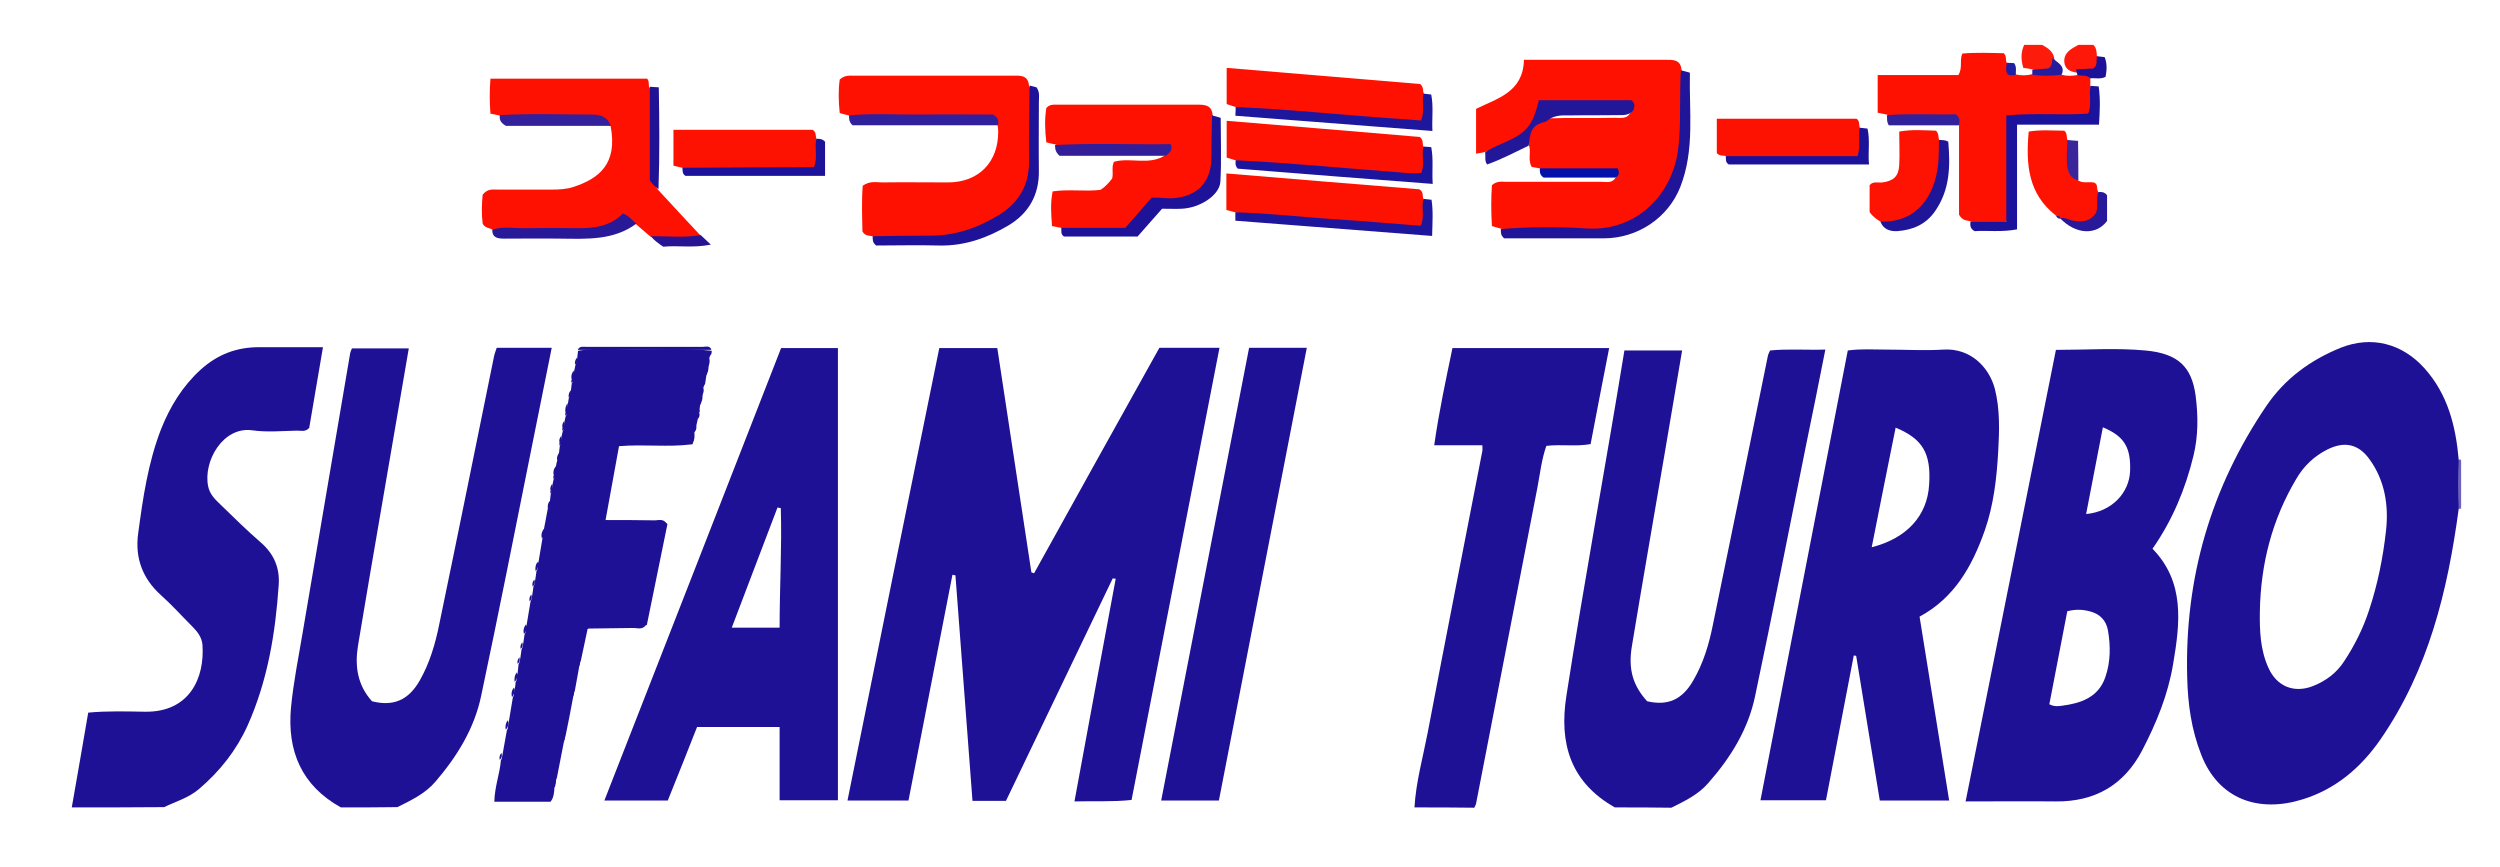 <?xml version="1.0" encoding="utf-8"?>
<!-- Generator: Adobe Illustrator 21.1.0, SVG Export Plug-In . SVG Version: 6.00 Build 0)  -->
<svg version="1.1" id="Layer_1" xmlns="http://www.w3.org/2000/svg" xmlns:xlink="http://www.w3.org/1999/xlink" x="0px" y="0px"
	 viewBox="0 0 836 290" style="enable-background:new 0 0 836 290;" xml:space="preserve">
<style type="text/css">
	.st0{fill:#1E1196;}
	.st1{fill:#FD1B0C;}
	.st2{fill:#FD1809;}
	.st3{fill:#6B63BA;}
	.st4{fill:#FE1100;}
	.st5{fill:#FE1101;}
	.st6{fill:#FD1101;}
	.st7{fill:#FD1201;}
	.st8{fill:#FD1202;}
	.st9{fill:#FE1201;}
	.st10{fill:#201498;}
	.st11{fill:#1E1298;}
	.st12{fill:#1B139B;}
	.st13{fill:#1D1298;}
	.st14{fill:#1D179D;}
	.st15{fill:#1D159C;}
	.st16{fill:#1B159D;}
	.st17{fill:#231799;}
	.st18{fill:#30209B;}
	.st19{fill:#281999;}
	.st20{fill:#1C139A;}
	.st21{fill:#1C1299;}
	.st22{fill:#1F1599;}
	.st23{fill:#311E98;}
	.st24{fill:#32219B;}
	.st25{fill:#211195;}
	.st26{fill:#31229C;}
	.st27{fill:#0311AA;}
	.st28{fill:#271999;}
	.st29{fill:#281392;}
	.st30{fill:#39269A;}
	.st31{fill:#1C1198;}
	.st32{fill:#251C9E;}
	.st33{fill:#201EA3;}
</style>
<g>
	<path class="st0" d="M114,270c-13.2-7.3-18-18.9-16.7-33.3c0.8-8.4,2.5-16.8,3.9-25.1c5.3-31.2,10.6-62.3,15.9-93.5
		c0.1-0.5,0.3-0.9,0.6-1.6c6.2,0,12.5,0,19,0c-3.1,18.2-6.2,36.2-9.3,54.2c-2.6,15.1-5.2,30.2-7.7,45.3c-1.1,6.9-0.1,13.2,4.7,18.5
		c7.1,1.8,12.2-0.3,16-7c3.3-5.8,5.2-12.3,6.5-18.8c6.2-29.8,12.2-59.6,18.3-89.5c0.2-1,0.6-1.9,0.9-2.9c6.1,0,12.1,0,18.4,0
		c-2.2,11.1-4.4,22-6.6,32.8c-5.6,27.9-11.1,55.8-17,83.6c-2.3,11-8.1,20.3-15.3,28.7c-3.4,4-8.1,6.2-12.7,8.5
		C126.7,270,120.3,270,114,270z"/>
	<path class="st0" d="M540,270c-14.8-8.4-18.7-21.3-16.2-37.3c6-38.5,13.1-76.8,19.4-115.5c6.4,0,12.6,0,19.3,0
		c-2,11.9-4,23.6-6,35.4c-3.6,21.2-7.3,42.3-10.8,63.5c-1.3,7.8,0.4,13.2,5.1,18.4c6.9,1.6,11.7-0.5,15.4-6.9
		c3.4-5.8,5.3-12.2,6.6-18.7c6.2-30,12.3-60,18.4-90c0.1-0.5,0.4-0.9,0.7-1.7c6-0.6,12-0.1,18.5-0.3c-2.2,11.1-4.3,21.6-6.5,32.2
		c-5.6,27.9-11.1,55.8-17,83.7c-2.3,11.1-8.2,20.6-15.7,29.1c-3.4,3.9-7.9,6-12.3,8.2C552.7,270,546.3,270,540,270z"/>
	<path class="st0" d="M24,270c1.8-10.5,3.7-20.9,5.5-31.7c6.4-0.6,12.7-0.4,19-0.3c14.9,0.2,20-11.3,19.2-22.4
		c-0.2-2.4-1.6-4.3-3.3-6c-3.5-3.5-6.9-7.3-10.6-10.6c-6.2-5.6-8.7-12.5-7.6-20.6c1.6-11.9,3.3-23.7,7.7-35
		c3-7.5,7.1-14.2,13.1-19.7c5.6-5.1,12-7.6,19.5-7.6c7,0,13.9,0,21.5,0c-1.6,9.4-3.1,18.3-4.6,27c-1.3,1.4-2.7,0.9-4,0.9
		c-5,0.1-10.1,0.6-15-0.1c-9.8-1.4-16.5,10.3-14.8,18.7c0.5,2.6,2.3,4.4,4.1,6.1c4.4,4.3,8.8,8.6,13.5,12.7c4.4,3.8,6.4,8.5,6,14.2
		c-1.1,16.2-3.7,32-10.4,47c-3.8,8.4-9.3,15.3-16.2,21.2c-3.5,3-7.8,4.2-11.7,6.1C44.7,270,34.3,270,24,270z"/>
	<path class="st0" d="M473,270c0.5-8.5,2.8-16.6,4.4-24.9c6-31.5,12.2-62.9,18.3-94.3c0.1-0.5,0-0.9,0-1.9c-5.2,0-10.3,0-16.1,0
		c1.6-11.3,3.9-21.9,6.1-32.5c17.6,0,34.9,0,52.4,0c-2.1,10.9-4.2,21.4-6.2,32.1c-4.9,0.9-9.8,0-14.8,0.6c-1.6,4.5-2.1,9.3-3,14
		c-6.9,35.2-13.6,70.4-20.5,105.6c-0.1,0.5-0.4,0.9-0.6,1.4C486.3,270,479.7,270,473,270z"/>
	<path class="st1" d="M679.6,23.2c-1-0.2-1.9-0.4-3-0.5c-0.8-2.7-0.9-5.2,0.3-7.7c2,0,4,0,6,0c2.1,1.2,4,2.4,4.1,5.1
		C685.6,24.6,684.7,24.9,679.6,23.2z"/>
	<path class="st2" d="M700,15c1.1,1,1.1,2.4,1.2,3.7c0.7,1.4,1,2.7-0.1,4.2c-1.7,1.8-4.1,1.4-6.3,1.4c-2.3-0.2-4.3-1-4.5-3.6
		c-0.2-3.2,2.4-4.4,4.7-5.7C696.7,15,698.3,15,700,15z"/>
	<path class="st3" d="M823,170l-0.4,0.2l-0.4-0.1c-2.8-5.5-2.8-10.9,0-16.4c0.3-0.1,0.6-0.1,0.8,0.2C823,159.3,823,164.7,823,170z"
		/>
	<path class="st0" d="M372.1,193.4c-11.9,24.8-23.8,49.6-35.7,74.4c-3.8,0-7.3,0-11.2,0c-1.9-25.2-3.8-50.3-5.7-75.4
		c-0.3-0.1-0.7-0.1-1-0.2c-4.9,25.1-9.8,50.2-14.7,75.5c-6.7,0-13.3,0-20.4,0c10.2-50.5,20.4-100.9,30.7-151.3c6.6,0,12.9,0,19.4,0
		c3.8,25.1,7.6,50.1,11.4,75c0.3,0.1,0.6,0.2,0.9,0.3c13.9-25.1,27.9-50.3,41.9-75.4c6.7,0,13.2,0,20.1,0
		c-9.8,50.5-19.6,100.8-29.4,151.2c-6.4,0.7-12.5,0.3-19.1,0.5c4.6-25.1,9.2-49.8,13.8-74.5C372.7,193.5,372.4,193.5,372.1,193.4z"
		/>
	<path class="st0" d="M181.9,176.9c0.4-2.3,0.9-4.6,1.3-6.9c0.3-0.8,0.5-1.7,0.7-2.5c0.1-0.8,0.2-1.7,0.3-2.5c0.4-0.5,0.4-1,0.4-1.5
		c0-0.6,0.1-1.1,0.2-1.6c0.1-0.6,0.2-1.2,0.4-1.8c0.4-0.5,0.4-1.1,0.4-1.7c0-0.8-0.1-1.6,0.3-2.4c0.1-0.6,0.2-1.3,0.4-1.9
		c0.3-0.8,0.4-1.6,0.6-2.4c0.1-0.9,0.2-1.7,0.3-2.6c0.3-0.5,0.4-1,0.4-1.6c0-0.6,0.1-1.1,0.2-1.6c0.1-0.6,0.3-1.2,0.4-1.8
		c0.4-0.5,0.4-1,0.4-1.6c0-0.6,0.1-1.1,0.2-1.6c0.1-0.6,0.2-1.2,0.4-1.8c0.5-0.5,0.4-1.1,0.4-1.7c0-0.8,0-1.7,0.3-2.4
		c0.1-0.6,0.2-1.2,0.3-1.8c0.4-0.8,0.5-1.6,0.7-2.5c0.1-0.8,0.2-1.7,0.3-2.5c0.4-0.5,0.4-1.1,0.4-1.7c0-0.8-0.1-1.6,0.4-2.4
		c0.1-0.6,0.3-1.3,0.4-1.9c0.3-0.8,0.4-1.6,0.6-2.3c0.1-0.9,0.2-1.7,0.3-2.6c6.1-1.1,12.2-0.5,18.4-0.4c8.8,0,17.6-0.6,26.3,0.4
		c0,0.3,0,0.7-0.1,1c-0.3,0.4-0.7,0.9-0.7,1.5c0.2,0.9,0.1,1.7-0.2,2.5c-0.7,1-0.2,2.3-0.8,3.3c-0.1,0.9-0.3,1.8-0.4,2.7
		c-0.2,0.5-0.6,0.9-0.6,1.4c0.3,0.9,0,1.7-0.3,2.5c-0.7,1-0.2,2.3-0.8,3.3c-0.1,0.6-0.1,1.1-0.2,1.7c-0.4,0.4-0.4,1-0.4,1.5
		c0,0.6-0.1,1.1-0.2,1.6c-0.1,0.6-0.3,1.2-0.4,1.8c-0.4,0.8-0.5,1.7-0.7,2.5c0.1,1.2,0.1,2.4-0.5,3.5l-0.1,0.4l-0.4,0.1
		c-7.9,1-15.8-0.1-24.2,0.6c-1.5,8.2-3,16.4-4.5,24.7c5.1,1.3,10.3,0.2,15.5,0.6c1.7,0.1,3.6-0.7,5.2,0.7
		c-2.3,11.3-4.6,22.5-6.9,33.8c-4.8,1.1-9.7,0.2-14.6,0.6c-1.7,0.1-3.6-0.7-5.2,0.7c-0.8,3.6-1.5,7.2-2.3,10.8
		c-0.5,0.7-0.4,1.5-0.6,2.3c-0.5,2.6-0.9,5.1-1.4,7.7c-0.4,0.7-0.4,1.5-0.6,2.3c-0.8,4.3-1.6,8.5-2.5,12.8c-0.4,0.7-0.3,1.5-0.6,2.2
		c-0.8,3.9-1.5,7.9-2.3,11.8c-0.7,0.9-0.1,2.2-0.8,3.2c-0.1,1.6-0.2,3.3-1.3,4.7c-6.2,0-12.4,0-18.8,0c0.1-4.9,1.8-9.3,2.2-13.8
		c0.4-0.7,0.4-1.5,0.6-2.3c0.5-2.6,0.9-5.2,1.4-7.8c0.7-1,0.2-2.2,0.7-3.2c0.4-2.6,0.9-5.2,1.3-7.8c0.7-1,0.1-2.2,0.7-3.2
		c0.1-0.6,0.2-1.2,0.2-1.8c0.7-1,0.2-2.2,0.7-3.2c0.1-0.9,0.2-1.8,0.3-2.8c0.4-0.7,0.4-1.5,0.6-2.2c0.1-0.9,0.3-1.8,0.4-2.8
		c0.4-0.7,0.4-1.5,0.6-2.2c0.1-0.9,0.3-1.9,0.4-2.8c0.7-1,0.1-2.2,0.7-3.2c0.4-2.6,0.9-5.2,1.3-7.8c0.4-0.7,0.4-1.5,0.6-2.3
		c0.1-0.9,0.3-1.8,0.4-2.8c0.5-0.7,0.4-1.5,0.6-2.3c0.1-0.9,0.3-1.8,0.4-2.8c0.7-1,0.2-2.2,0.7-3.2c0.4-2.6,0.9-5.2,1.3-7.8
		C181.8,179.1,181.2,177.8,181.9,176.9z"/>
	<path class="st0" d="M417.7,116.3c6.9,0,12.8,0,19.3,0c-9.8,50.5-19.6,100.8-29.4,151.4c-6.3,0-12.6,0-19.3,0
		C398.1,217.2,407.9,166.8,417.7,116.3z"/>
	<path class="st4" d="M514.9,56.3c-0.9-0.2-1.9-0.3-2.7-0.5c-1.4-2.4-0.1-4.9-0.9-7.2c-1.8-4.3,0.4-7.5,6-9c7.4-0.3,14.8,0,22.2-0.2
		c2.1-0.1,4.8,0.8,5.9-2.2c0.2-2.1-1.3-2.6-2.8-2.7c-8.6-0.3-17.2-0.5-26.1,0.1c-3.7,9.2-9.9,15-19.8,16.2c-0.9,0.2-1.9,0.4-3.1,0.6
		c0-5,0-9.9,0-15c7.1-3.5,15.8-5.6,16-16.4c2.9,0,5.3,0,7.8,0c13.1,0,26.3,0,39.4,0c2.6,0,5.2-0.2,5.5,3.4
		c2.5,10.2,1.7,20.3-0.4,30.5c-2.2,10.9-9,17.8-18.9,22.1c-1.7,0.7-3.4,1.2-5.3,1.3c-10.8,0.2-21.6,0.1-32.3,0
		c-1.2,0-2.3-0.4-3.4-0.8c-0.9-0.3-1.9-0.5-3.1-0.9c-0.3-4.7-0.3-9.4,0-13.7c1.8-1.5,3.4-1.1,4.8-1.1c10.6,0,21.2,0,31.8,0
		c1.7,0,3.7,0.6,4.8-1.5c-0.3-2.5-2.3-1.9-3.8-2c-5.1-0.1-10.2,0-15.3-0.1C518.9,57.4,516.8,57.6,514.9,56.3z"/>
	<path class="st4" d="M291.8,79c-1.1-0.3-2.4,0.1-3.4-1.6c-0.1-5-0.3-10.4,0.1-15.3c2.5-1.7,4.5-1.1,6.5-1.1c7.3-0.1,14.6,0,22,0
		c10.3,0,16.9-6.8,16.8-17.1c0-0.7-0.1-1.3-0.2-2c-2.2-2.8-5.4-2.2-8.3-2.3c-11.6-0.1-23.2,0-34.7,0c-2.3,0-4.7,0.1-6.8-1
		c-0.9-0.2-1.9-0.5-3-0.8c-0.4-3.9-0.5-7.6,0-11.2c1.6-1.5,3.3-1.3,4.9-1.3c17.6,0,35.3,0,52.9,0c2.5,0,5.2-0.3,5.5,3.4
		c1.4,2.1,1.2,4.4,1.2,6.7c0,5.8-0.2,11.6,0,17.4c0.4,9.8-4.4,16.5-12.3,21.2c-12.2,7.3-25.7,7-39.2,6
		C293.2,80.1,292.5,79.5,291.8,79z"/>
	<path class="st4" d="M164.6,76.8c-0.9-0.7-2.3-0.4-3.2-2c-0.4-3.2-0.3-6.7,0-9.7c1.7-2.1,3.4-1.7,5.1-1.7c6,0,12,0,17.9,0
		c2.5,0,5-0.1,7.4-0.9c8.5-2.8,14.8-7.7,12.4-20.3c-3.2-2-6.8-2.6-10.5-2.6c-6.8,0-13.6,0-20.4,0c-2.1,0-4.3,0.2-6.3-1
		c-0.9-0.2-1.9-0.4-3-0.6c-0.3-3.9-0.3-7.7,0-11.7c17.7,0,35.1,0,52.4,0c0.8,0.9,0.4,2,0.7,2.9c1.4,1.9,1.2,4.1,1.2,6.2
		c0,7.1,0,14.3,0,21.4c0,2.4,0.1,4.7,1.7,6.6c4.7,5.1,9.4,10.2,14.2,15.3c-5.5,3.3-11.1,2.3-16.7,0.4c-1.6-1.4-3.3-2.8-4.9-4.2
		c-2.8-1-5.5-0.9-8.1,0.7c-1.4,0.9-3.1,1.5-4.7,1.5C188.1,77.5,176.3,78,164.6,76.8z"/>
	<path class="st4" d="M689.4,25c1.8,0.5,3.5,0.4,5.3,0.1c1.9-1.5,3.4-1.1,4.3,1.1c0,0.8,0,1.7,0,2.5c2.1,3.1,1.7,6.2,0.1,9.6
		c-8.2,2.8-16.8-0.1-24.9,1.8c-2.1,1.8-1.8,4-1.8,6.1c0,7.1,0,14.3,0,21.4c0,2.2,0.1,4.3-1.6,6.6c-3.8,1.5-7.9,1.9-12-0.2
		c-1-0.4-2.4,0-3.7-2.2c0-9.4,0-19.8,0-30.1c-2.2-2.5-5.2-2.2-8.2-2.4c-5.3-0.3-10.8,1-16-1c-0.9-0.2-1.9-0.4-3-0.6
		c0-4.1,0-8,0-12.6c9.2,0,18.2,0,27,0c1.5-2.6,0.3-4.9,1.3-7.2c4.6-0.4,9.4-0.2,13.9-0.1c1,1.1,0.5,2.2,0.9,3.1c1.2,1.2,1.6,3,3.1,4
		c1.8,0.4,3.7,0.4,5.5-0.1C682.9,23.8,686.2,23.1,689.4,25z"/>
	<path class="st4" d="M354.9,76.2c-1-0.2-1.9-0.4-3.1-0.6c-0.3-3.9-0.6-7.6,0.2-11.6c5.4-0.8,10.7,0.1,16-0.5c1.6-1,2.8-2.4,3.9-3.8
		c0.5-1.9-0.3-3.7,0.6-5.6c5.6-1.6,11.9,1.4,17.3-2.3c-0.7-3-3.2-2.5-5.2-2.5c-8.3-0.1-16.6,0-24.9,0c-2.3,0-4.7,0.2-6.8-1
		c-1-0.2-1.9-0.4-3-0.7c-0.5-4-0.6-7.9,0-11.5c1.2-1.3,2.5-1.1,3.6-1.1c15.7,0,31.3,0,47,0c2.5,0,4.7,0.2,5,3.4
		c2.2,6.5,1.8,13.2,0.5,19.6c-1.2,5.9-6.6,8.5-12.1,8.8c-5.3,0.4-9.2,2.3-12.4,6.2c-2.7,3.1-6.1,4.5-10.2,4.1
		C365.7,77,360.1,78.6,354.9,76.2z"/>
	<path class="st5" d="M413.2,53.6c-0.9-0.3-1.9-0.5-3-0.9c0-3.9,0-7.8,0-12.3c21.8,1.8,43.5,3.6,64.6,5.4c1.4,1.2,0.7,2.3,1.2,3.2
		c1.9,4.1,1.9,4.4,0.2,8.9c-1.7,1.6-4,1.8-6.1,1.5c-10.5-1.4-21.1-1.7-31.6-2.6c-5.9-0.5-11.8-1.5-17.8-1.3
		C418,55.6,415.4,55.5,413.2,53.6z"/>
	<path class="st6" d="M413.1,71c-0.9-0.2-1.9-0.5-3-0.8c0-4,0-7.9,0-12.2c21.8,1.8,43.2,3.6,64.5,5.3c1.5,0.8,1,2.2,1.4,3.3
		c2.1,3.3,2.1,6.5-0.7,9.6c-8.8,1.1-17.5-0.7-26.3-1.1c-7.1-0.3-14.2-1.2-21.3-1.6C422.8,73.1,417.8,73.2,413.1,71z"/>
	<path class="st5" d="M413.2,35.8c-0.9-0.3-1.9-0.6-3-1c0-3.8,0-7.7,0-12.1c21.9,1.8,43.5,3.6,64.7,5.4c1.3,1.1,0.8,2.2,1.2,3.1
		c2,4,2,4.4,0.2,8.8c-1.8,1.5-4,1.6-6.1,1.4c-9.7-1-19.5-1.4-29.2-2.3c-7.2-0.7-14.5-0.9-21.7-1.6C417,37.3,414.8,37.7,413.2,35.8z"
		/>
	<path class="st7" d="M228.2,56.1c-0.9-0.2-1.9-0.4-3-0.7c0-4,0-7.9,0-12c15.7,0,31.1,0,46.5,0c1.3,0.7,1,2,1.3,3.1
		c2.4,3,1.6,6.2,0.5,9.1c-1.6,1.7-3.4,1.9-5.2,1.9c-11.8,0-23.6,0-35.4,0C231.2,57.5,229.6,57.4,228.2,56.1z"/>
	<path class="st8" d="M577.1,52.2c-0.9-0.3-2,0.1-3-1c0-3.5,0-7.3,0-11.5c15.5,0,31.1,0,46.7,0c1.1,0.6,0.8,2,1.1,3
		c2.1,3,2,6.1,0.4,9.1c-1.7,1.5-3.5,1.7-5.3,1.7c-11.7,0-23.5,0-35.2,0C580.1,53.5,578.5,53.4,577.1,52.2z"/>
	<path class="st9" d="M628.8,74.1c-1.3-0.8-2.5-1.6-3.6-3.2c0-2.8,0-5.9,0-9c1.2-1.4,2.8-0.7,4.3-0.9c3.7-0.5,5.4-2,5.6-5.8
		c0.2-3.6,0-7.3,0-11.2c4.4-0.8,8.5-0.4,12.3-0.3c1,1,0.7,2.1,1,3c3.6,11.6-2.3,24.3-12.9,27.6C633.2,75.2,631,75.6,628.8,74.1z"/>
	<path class="st9" d="M687.4,72c-9.2-7.2-10-17.1-9-28c4.1-0.7,8.1-0.3,11.9-0.3c1.1,1,0.7,2.1,1,3c1.6,2.7,0.5,5.9,1.3,8.7
		c0.5,1.7,0.9,3.5,2.3,4.9c1.7,1.2,3.8,0.3,5.5,0.8c1.3,0.7,0.6,2.1,1.2,3c1.3,3.5,1.3,7.1-1.7,9.6c-3.7,3.1-7.5,1-11.1-0.7l0.1,0.1
		C688.6,72.5,688.1,72.1,687.4,72z"/>
	<path class="st10" d="M501.9,76.6c9.6-0.8,19.3-0.8,28.8-0.2c16.7,1,28.4-11.4,30.4-26c1-7.5,0.6-14.9,0.8-22.4
		c0-1.5,0.1-3,0.2-4.5c0.8,0.2,1.6,0.4,3,0.8c-0.3,12.8,1.7,25.7-3.2,38.2c-4.1,10.4-14.3,17.2-25.6,17.2c-11.3,0-22.5,0-33.3,0
		C501.7,78.6,501.9,77.6,501.9,76.6z"/>
	<path class="st11" d="M291.8,79c6.3-0.1,12.6-0.2,18.9-0.2c8.6,0.1,16.4-2.6,23.5-7c6.4-4,10-9.9,9.9-17.8
		c-0.1-8.4,0.1-16.9,0.2-25.4c0.8,0.2,1.6,0.4,2.3,0.6c1.2,1.6,0.8,3.4,0.8,5c0,7.7-0.1,15.3,0,23c0.1,8.1-3.5,14.2-10.2,18.2
		c-7.1,4.2-14.7,6.9-23.2,6.7c-7.1-0.2-14.3,0-21,0C291.6,81,291.9,80,291.8,79z"/>
	<path class="st12" d="M658.9,74.2c3.8,0,7.6,0,12,0c0-12.1,0-23.6,0-35.6c9.5-0.9,18.4,0,27.4-0.6c1.3-3.1,0.1-6.3,0.8-9.3
		c0.8,0.1,1.6,0.1,2.7,0.2c0.6,4.2,0.4,8.2,0.1,12.8c-9.1,0-18,0-27.4,0c0,12,0,23.4,0,35c-5.3,1-10,0.3-14.2,0.6
		C658.6,76.3,658.9,75.2,658.9,74.2z"/>
	<path class="st13" d="M354.9,76.2c7,0,14,0,21.4,0c2.9-3.3,5.9-6.7,8.8-10.1c2.7-0.1,4.9,0.3,7,0.2c8.3-0.5,13-5.5,13-13.7
		c0-4.7,0.1-9.3,0.2-14c0.8,0.2,1.6,0.4,2.9,0.8c0,7.1,0.3,14.2-0.1,21.3c-0.2,4.5-6.7,8.8-12.9,9.1c-2,0.1-4,0-6.6,0
		c-2.7,3.1-5.7,6.4-8.2,9.3c-8.9,0-16.9,0-24.6,0C354.6,78.3,355,77.2,354.9,76.2z"/>
	<path class="st14" d="M413.2,35.8c17.6,0.7,35,2.6,52.5,3.8c3.1,0.2,6.3,0.4,9.5,0.7c1.3-3.1,0.2-6.2,0.8-9
		c0.8,0.1,1.6,0.2,2.6,0.3c0.8,4,0.2,7.9,0.4,12.2c-22.2-1.7-43.9-3.4-65.9-5.1C413.2,37.4,413.2,36.6,413.2,35.8z"/>
	<path class="st15" d="M413.1,71c11.6,0.3,23.1,1.7,34.7,2.4c9.1,0.6,18.1,1.4,27.3,2.1c1.4-3.1,0.1-6.1,0.9-9
		c0.8,0.1,1.6,0.2,2.7,0.3c0.6,3.8,0.3,7.6,0.2,12.1c-22-1.7-43.8-3.4-65.8-5.1C413.1,72.7,413.1,71.9,413.1,71z"/>
	<path class="st16" d="M413.2,53.6c17.7,0.8,35.4,2.6,53.1,3.9c3,0.2,5.9,0.7,9,0.3c1.2-2.9,0-6,0.7-8.8c0.8,0.1,1.6,0.1,2.6,0.2
		c0.8,4,0.2,7.9,0.5,12.3c-22.3-1.7-44-3.4-65.2-5.1C412.9,55.3,413.2,54.4,413.2,53.6z"/>
	<path class="st17" d="M517.1,40.6c-4.4,1.1-5.4,2.5-5.9,8.1c-4.6,2.2-9.1,4.6-13.9,6.3c-1-1.3-0.4-2.7-0.7-4c1.7-1.3,3.7-2.1,5.7-3
		c8.2-3.5,10.2-5.8,12.3-14.5c10.3,0,20.6,0,30.9,0c1.3,0.9,1.1,2,0.8,3.2c-1.5,2.2-3.8,1.7-5.9,1.8c-5.3,0.1-10.6,0-16,0.1
		C522,38.5,519.3,38.6,517.1,40.6z"/>
	<path class="st18" d="M283.9,38.6c8.1-0.8,16.2-0.2,24.3-0.3c8.1-0.1,16.2,0,23.9,0c1.7,1,2,2.2,1.6,3.6c-16.4,0-32.7,0-48.6,0
		C283.7,40.6,284,39.5,283.9,38.6z"/>
	<path class="st19" d="M164.6,76.8c3.7-1.2,7.6-0.4,11.3-0.5c5.6-0.1,11.3-0.1,16.9,0c5.8,0.1,11.3-0.6,15.5-4.9
		c2,0.7,3.1,2.3,4.5,3.4c-7.6,5.6-16.4,5.1-25.2,5c-6.3-0.1-12.6,0-18.9,0C166.5,79.8,164.6,79.6,164.6,76.8z"/>
	<path class="st20" d="M228.2,56.1c12.6-0.1,25.2-0.1,37.9-0.2c2,0,4,0,6.1,0c1.3-3.2,0.1-6.4,0.8-9.5c1,0,2,0,2.9,1
		c0,3.6,0,7.3,0,11.4c-15.7,0-31.3,0-46.7,0C228.1,58.1,228.3,57.1,228.2,56.1z"/>
	<path class="st21" d="M577.1,52.2c14.7,0,29.4,0,44.1,0c1-3.6,0.1-6.6,0.7-9.5c0.8,0.1,1.6,0.2,2.6,0.3c0.9,4,0.1,7.9,0.5,12
		c-16,0-31.6,0-46.9,0C576.9,54.3,577.2,53.2,577.1,52.2z"/>
	<path class="st22" d="M628.8,74.1c12.5,0.4,18.1-8.8,19.3-18.9c0.3-2.8,0.2-5.6,0.3-8.4c1,0.1,2-0.1,3.1,0.6
		c0.7,8.1,0.6,16-4.4,23.2c-3.1,4.5-7.5,6.3-12.7,6.7C632,77.4,629.8,76.7,628.8,74.1z"/>
	<path class="st23" d="M352.8,48.5c12.9-0.7,25.8-0.1,38.7-0.3c0.8,2.1-0.5,3-1.7,3.9c-12.1,0-24.2,0-35.5,0
		C352.6,50.5,352.9,49.4,352.8,48.5z"/>
	<path class="st24" d="M167.1,38.5c10.3-0.6,20.6-0.2,30.8-0.2c2.6,0,5.3,0.6,6.3,3.8c-12,0-24,0-35,0
		C166.9,40.8,167.1,39.6,167.1,38.5z"/>
	<path class="st25" d="M220.2,63.3c-1.1-0.9-2.3-1.8-2.9-3.1c0-10.5,0-20.9,0-31.2c0.8,0.1,1.6,0.1,3,0.2
		C220.5,40.6,220.6,51.9,220.2,63.3z"/>
	<path class="st26" d="M631,38.5c7.9-0.6,15.8-0.1,23.1-0.3c1.5,1.4,1.2,2.6,1,3.7c-7.9,0-15.9,0-23.5,0
		C630.8,40.5,631.1,39.5,631,38.5z"/>
	<path class="st27" d="M514.9,56.3c8.7,0,17.5,0,26,0c0.8,1.5,0.5,2.5-0.8,3.1c-8.2,0-16.4,0-23.9,0C514.6,58.3,515,57.2,514.9,56.3
		z"/>
	<path class="st28" d="M688.9,73c1.6-0.4,2.9,0.5,4.3,0.8c3.1,0.6,5.9,0.3,7.8-2.8c0.7-2.2-0.2-4.6,0.7-6.8c1,0,2-0.1,2.9,1.1
		c0,2.6,0,5.5,0,8.6C700.9,78.8,694.1,78.4,688.9,73z"/>
	<path class="st29" d="M217.6,79c5.6-0.1,11.1,0.6,16.7-0.4c1,0.9,1.9,1.8,3.4,3.2c-5.9,1.2-11.1,0.2-15.9,0.7
		C220,81.3,218.7,80.3,217.6,79z"/>
	<path class="st30" d="M695,60.3c-3-0.7-3.6-3.2-3.8-5.6c-0.2-2.6,0.1-5.3,0.1-7.9c1,0.1,1.9,0.2,3.6,0.3C695,51.6,695,56,695,60.3z
		"/>
	<path class="st0" d="M237.9,117c-14.9,0-29.8,0-44.7,0c0.6-1.4,2-1,3-1c12.9,0,25.8,0,38.7,0C236,116,237.4,115.4,237.9,117z"/>
	<path class="st31" d="M699,26.2c-1.2-1.3-2.9-0.7-4.3-1.1c-0.2-0.6-0.3-1.3-0.5-1.9c2-0.1,3.9-0.2,5.8-0.3c1.6-1.1,0.9-2.8,1.2-4.1
		c0.8,0.1,1.6,0.2,2.6,0.3c0.9,2.3,0.7,4.5,0.3,6.6C702.3,26.6,700.6,26,699,26.2z"/>
	<path class="st32" d="M689.4,25c-3.3,0.4-6.5,0.5-9.8,0c0-0.6,0-1.2,0-1.7c1.8-0.1,3.6-0.3,5.3-0.4c1.5-0.8,1.2-2.2,1.5-3.5
		C687.9,21,690.8,21.9,689.4,25z"/>
	<path class="st0" d="M222.9,175.2c-5.4-0.7-10.8-0.1-16.2-0.4c-1.5-0.1-3.3,0.9-4.4-0.9c5.4,0,10.8,0,16.3,0.1
		C220,174.1,221.9,173.2,222.9,175.2z"/>
	<path class="st0" d="M196.2,210.2c1-1.8,2.6-1,4-1c5.3-0.1,10.5-0.1,15.8-0.2c-1.2,1.8-3,0.9-4.5,1
		C206.4,210.1,201.3,210.1,196.2,210.2z"/>
	<path class="st33" d="M674.1,25c-1,0.3-1.9,0.3-2.7-0.1c-0.9-1.3-0.5-2.6-0.3-3.9c0.8,0,1.6,0.1,2.4,0.1
		C674.5,22.4,674,23.8,674.1,25z"/>
	<path class="st0" d="M181.9,176.9c0.1,1.1,0.2,2.3-0.7,3.2C180.9,178.9,181.1,177.8,181.9,176.9z"/>
	<path class="st0" d="M179.8,187.8c0.2,1.2,0.3,2.3-0.7,3.2C178.9,189.8,179.1,188.8,179.8,187.8z"/>
	<path class="st0" d="M175.9,208.8c0.2,1.2,0.3,2.3-0.7,3.2C174.9,210.9,175.1,209.8,175.9,208.8z"/>
	<path class="st0" d="M185.9,155.9c0,1,0,1.9,0,2.9c-0.1,0.4-0.3,0.5-0.7,0.3C184.9,157.9,185.1,156.8,185.9,155.9z"/>
	<path class="st0" d="M172.8,224.8c0.2,1.2,0.3,2.3-0.7,3.2C171.9,226.9,172.1,225.8,172.8,224.8z"/>
	<path class="st0" d="M171.9,229.9c0.1,1.1,0.2,2.3-0.7,3.2C170.9,231.9,171.1,230.8,171.9,229.9z"/>
	<path class="st0" d="M169.8,240.8c0.2,1.2,0.3,2.3-0.7,3.2C168.9,242.8,169.1,241.8,169.8,240.8z"/>
	<path class="st0" d="M185.1,263.1c-0.1-1.1-0.3-2.3,0.8-3.2C186.1,261.1,185.9,262.2,185.1,263.1z"/>
	<path class="st0" d="M191.9,123.9c0,0.9,0,1.9,0,2.8c-0.1,0.4-0.3,0.5-0.7,0.4C190.9,125.9,191.1,124.8,191.9,123.9z"/>
	<path class="st0" d="M234.1,135.3c0-1.2-0.5-2.4,0.8-3.3C235,133.2,234.8,134.3,234.1,135.3z"/>
	<path class="st0" d="M189.8,134.8c0,1,0,2,0,2.9c-0.1,0.4-0.4,0.5-0.7,0.3C188.9,136.9,189.1,135.8,189.8,134.8z"/>
	<path class="st0" d="M236.1,125.3c0-1.2-0.5-2.5,0.8-3.3C237,123.2,236.9,124.4,236.1,125.3z"/>
	<path class="st0" d="M174.7,214.8c0.2,0.9,0.1,1.6-0.6,2.2C173.9,216.2,174.1,215.4,174.7,214.8z"/>
	<path class="st0" d="M173.7,219.8c0.2,0.9,0.1,1.6-0.6,2.2C172.9,221.2,173.1,220.5,173.7,219.8z"/>
	<path class="st0" d="M193.3,223.2c-0.3-0.9-0.2-1.7,0.6-2.3C194.1,221.8,193.9,222.6,193.3,223.2z"/>
	<path class="st0" d="M177.7,198.8c0.2,0.9,0.2,1.6-0.6,2.3C176.9,200.2,177.1,199.4,177.7,198.8z"/>
	<path class="st0" d="M178.7,193.8c0.3,0.9,0.2,1.7-0.6,2.3C177.9,195.2,178.1,194.4,178.7,193.8z"/>
	<path class="st0" d="M190.9,130.5c0.1,0.9,0.2,1.8-0.7,2.5C190,132,190.3,131.2,190.9,130.5z"/>
	<path class="st0" d="M192.9,119.6c0.1,0.9,0.2,1.7-0.6,2.3C192.1,121.1,192.4,120.3,192.9,119.6z"/>
	<path class="st0" d="M183.9,167.5c0.1,0.9,0.3,1.9-0.7,2.5C183.1,169,183.2,168.2,183.9,167.5z"/>
	<path class="st0" d="M191.3,233.2c-0.2-0.9-0.2-1.6,0.6-2.3C192.1,231.8,191.9,232.6,191.3,233.2z"/>
	<path class="st0" d="M184.7,161.8c0,0.6,0.1,1.2,0.1,1.9c-0.1,0.4-0.3,0.5-0.7,0.4C183.9,163.2,184.1,162.5,184.7,161.8z"/>
	<path class="st0" d="M233.3,140.2c-0.1-0.6-0.1-1.3-0.2-1.9c0.1-0.4,0.4-0.5,0.7-0.4C234.1,138.8,233.9,139.5,233.3,140.2z"/>
	<path class="st0" d="M188.7,140.8c0,0.6,0.1,1.3,0.1,1.9c-0.1,0.4-0.3,0.5-0.7,0.4C187.9,142.2,188.1,141.4,188.7,140.8z"/>
	<path class="st0" d="M186.9,151.5c0.1,0.9,0.2,1.8-0.6,2.4C186.1,153.1,186.4,152.3,186.9,151.5z"/>
	<path class="st0" d="M232.1,144.6c-0.1-0.9-0.3-1.9,0.7-2.5C233,143,232.9,143.9,232.1,144.6z"/>
	<path class="st0" d="M188.2,248.2c-0.2-0.9-0.1-1.6,0.6-2.2C189.1,246.8,188.8,247.5,188.2,248.2z"/>
	<path class="st0" d="M167.7,251.8c0.3,0.9,0.1,1.6-0.6,2.3C166.9,253.2,167.1,252.4,167.7,251.8z"/>
	<path class="st0" d="M187.7,145.8c0,0.6,0.1,1.3,0.1,1.9c-0.1,0.4-0.3,0.5-0.7,0.4C186.9,147.2,187.1,146.4,187.7,145.8z"/>
	<path class="st0" d="M237.1,119.5c0-0.6,0.1-1.1,0.7-1.5C237.6,118.5,237.4,119,237.1,119.5z"/>
	<path class="st28" d="M687.4,72c0.7,0.1,1.4,0.2,1.6,1.1C688.1,73.2,687.8,72.6,687.4,72z"/>
	<path class="st0" d="M191.1,127.1c0.3-0.1,0.5-0.2,0.7-0.4c0,0.6-0.2,1-0.7,1.3C191,127.7,191,127.4,191.1,127.1z"/>
	<path class="st0" d="M235.1,129.5c-0.1-0.6,0.1-1.1,0.6-1.4C235.5,128.5,235.3,129,235.1,129.5z"/>
	<path class="st0" d="M233.9,137.9c-0.3,0.1-0.5,0.2-0.7,0.4c0-0.6,0.2-1,0.8-1.3C234,137.3,234,137.6,233.9,137.9z"/>
	<path class="st0" d="M189.1,138c0.3-0.1,0.5-0.2,0.7-0.3c0,0.6-0.2,1-0.8,1.3C189,138.7,189,138.4,189.1,138z"/>
	<path class="st0" d="M184.1,164.1c0.3-0.1,0.5-0.2,0.7-0.4c0,0.6-0.2,1-0.7,1.3C184,164.7,184,164.4,184.1,164.1z"/>
	<path class="st0" d="M185.1,159.1c0.3-0.1,0.5-0.2,0.7-0.3c0,0.6-0.2,1-0.8,1.3C185,159.7,185,159.4,185.1,159.1z"/>
	<path class="st0" d="M231,148.6c0.1-0.3,0.3-0.4,0.6-0.6l-0.1,0.4L231,148.6z"/>
	<path class="st0" d="M187.1,148.1c0.3-0.1,0.5-0.2,0.7-0.4c0,0.6-0.2,1-0.7,1.3C187.1,148.7,187,148.4,187.1,148.1z"/>
	<path class="st0" d="M188.1,143.1c0.3-0.1,0.5-0.2,0.7-0.4c0,0.6-0.2,1-0.8,1.3C188,143.7,188,143.4,188.1,143.1z"/>
	<g>
		<path class="st0" d="M822.2,153.8c-1-11.3-3.6-21.9-11.5-30.7c-7.5-8.3-17.7-10.9-28-6.8c-10.1,4.1-18.6,10.3-24.8,19.4
			c-18.6,27.4-27.4,57.7-26.5,90.8c0.2,8.9,1.4,17.5,4.7,25.9c5.8,14.9,19.2,19.5,33.9,14.9c11-3.4,19.4-10.5,26-20
			c16.1-23.3,22.5-49.7,26.2-77.2C821.9,164.7,821.9,159.3,822.2,153.8z M797.9,177.3c-1,9.1-2.8,18.1-5.7,26.8
			c-2,6.1-4.8,11.7-8.3,17c-2.5,3.9-6.1,6.6-10.4,8.3c-6.3,2.5-12.1,0.2-14.9-6c-2.8-6.1-3-12.6-2.9-19.1
			c0.3-15.8,4.1-30.6,12.2-44.2c2.5-4.3,6-7.6,10.4-9.8c5.6-2.8,10.3-1.9,14,3.2C797.5,160.6,798.8,169,797.9,177.3z"/>
	</g>
	<g>
		<path class="st0" d="M734.2,132.2c-1.3-9.4-5.7-14-16.8-15c-9.7-0.9-19.6-0.2-29.9-0.2c-10.1,50.5-20.1,100.5-30.2,151
			c10.3,0,20.3-0.1,30.2,0c13,0.1,22.7-5.4,28.8-17c4.8-9.2,8.7-18.7,10.4-29c2.3-13.6,4-27.3-6.9-38.5c6.7-9.6,11-20,13.7-31.1
			C735.1,145.8,735.1,139.1,734.2,132.2z M704,226.5c-2.3,6.7-8.2,8.7-14.5,9.5c-1.3,0.2-2.7,0.3-4.2-0.5c2-10.2,4-20.6,6-31.1
			c2.8-0.7,5.1-0.6,7.4,0c3.4,0.8,5.6,3,6.2,6.4C705.8,216,705.8,221.4,704,226.5z M712.3,157.6c-0.3,7.2-6.1,13.5-14.7,14.3
			c1.9-9.7,3.7-19.2,5.6-29C710.5,145.9,712.6,149.8,712.3,157.6z"/>
	</g>
	<g>
		<path class="st0" d="M667.1,130.1c-2-7.6-8.4-13.7-17.1-13.2c-6.5,0.4-13,0-19.5,0c-4.1,0-8.3-0.3-12.6,0.3
			c-9.7,50.1-19.5,100.1-29.2,150.4c7.4,0,14.4,0,21.9,0c3.1-16.3,6.2-32.4,9.3-48.4c0.3,0,0.6,0.1,0.8,0.1
			c2.6,16.2,5.3,32.3,7.9,48.4c8,0,15.4,0,23.2,0c-3.3-20.6-6.6-41-9.9-61.5c11.7-6.3,17.6-16.9,21.8-28.8c3-8.6,4-17.5,4.5-26.5
			C668.6,143.9,668.8,136.9,667.1,130.1z M645.1,162.1c-0.6,10.3-7.4,17.9-19.2,20.9c2.7-13.6,5.3-26.7,8-40
			C643,146.8,645.8,151.6,645.1,162.1z"/>
	</g>
	<g>
		<path class="st0" d="M261.2,116.4c-19.7,50.4-39.3,100.8-59.1,151.3c7.5,0,14.2,0,21.2,0c3.4-8.4,6.7-16.7,9.8-24.6
			c9.5,0,18.4,0,27.6,0c0,8.3,0,16.3,0,24.5c6.6,0,12.9,0,19.5,0c0-50.7,0-100.9,0-151.2C273.7,116.4,267.6,116.4,261.2,116.4z
			 M260.7,209.9c-5.5,0-10.4,0-16,0c5.2-13.6,10.2-26.9,15.3-40.2c0.4,0.1,0.7,0.2,1.1,0.2C261.5,183.1,260.7,196.2,260.7,209.9z"/>
	</g>
</g>
</svg>
